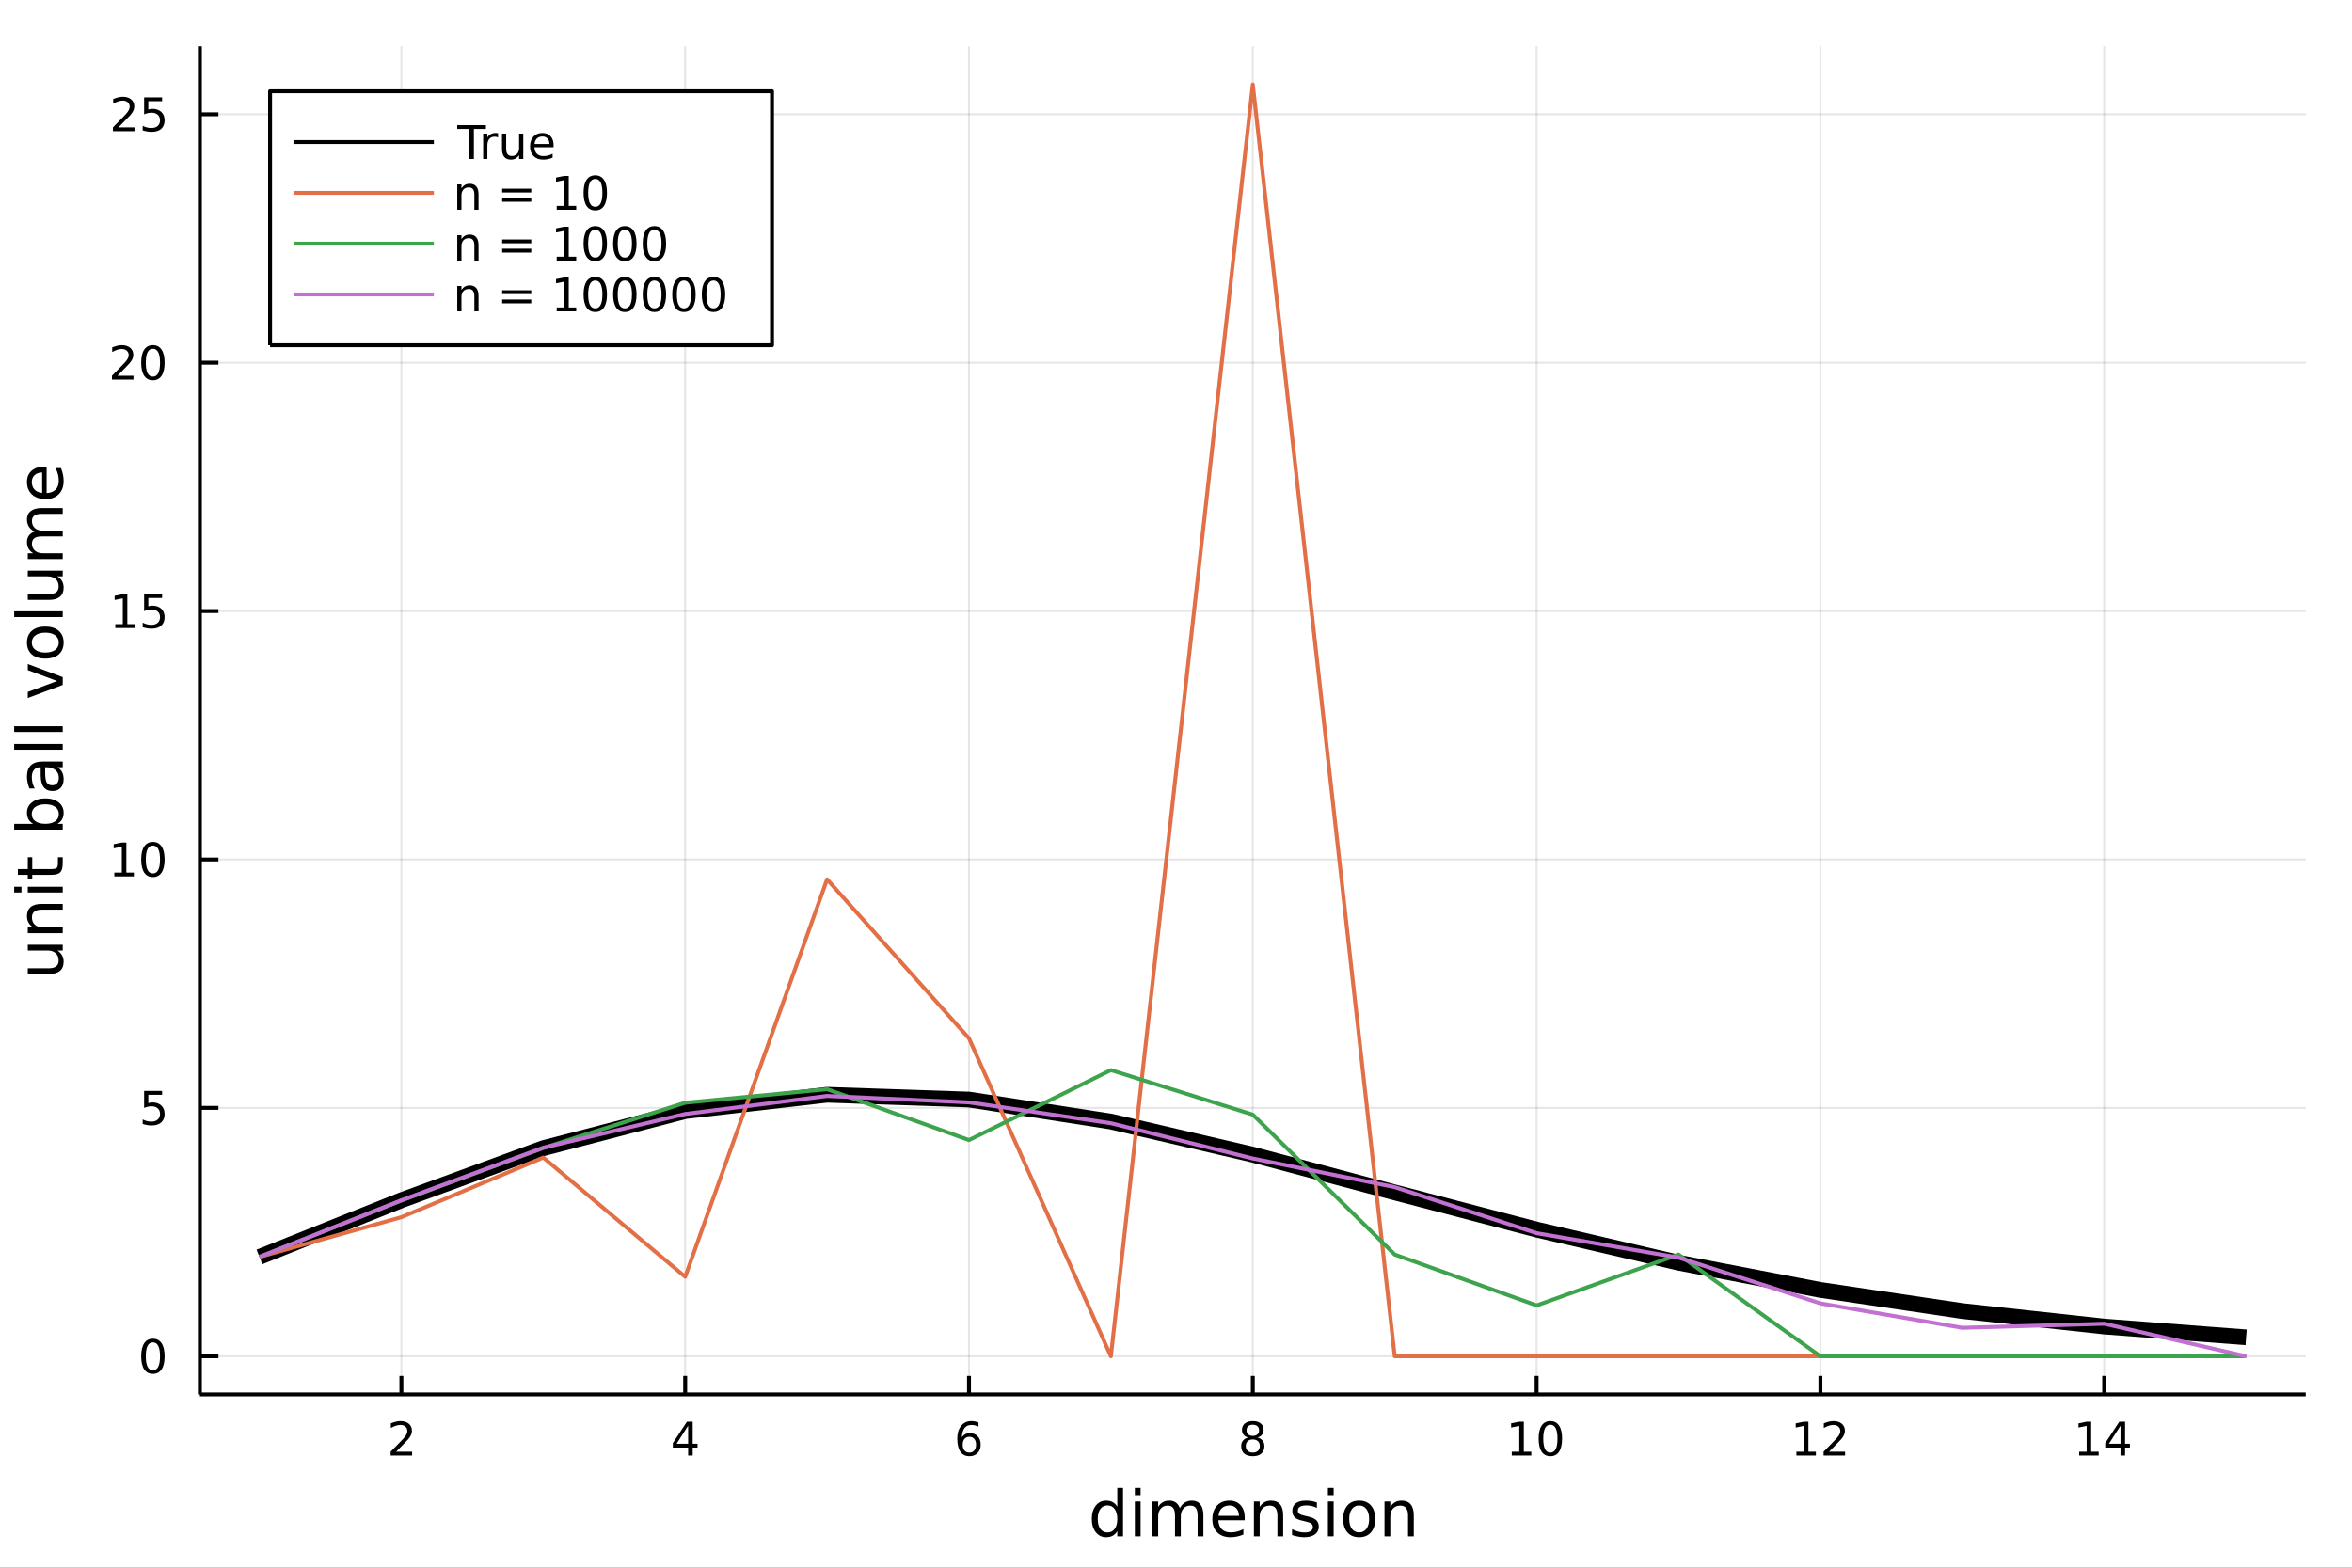 <?xml version="1.0" encoding="utf-8"?>
<svg xmlns="http://www.w3.org/2000/svg" xmlns:xlink="http://www.w3.org/1999/xlink" width="600" height="400" viewBox="0 0 2400 1600">
<rect x="0" y="0" width="2400" height="1600" fill="#333333" stroke="none"/>
<defs>
  <clipPath id="clip980">
    <rect x="0" y="0" width="2400" height="1600"/>
  </clipPath>
</defs>
<path clip-path="url(#clip980)" d="
M0 1600 L2400 1600 L2400 0 L0 0  Z
  " fill="#ffffff" fill-rule="evenodd" fill-opacity="1"/>
<defs>
  <clipPath id="clip981">
    <rect x="480" y="0" width="1681" height="1600"/>
  </clipPath>
</defs>
<path clip-path="url(#clip980)" d="
M203.964 1423.18 L2352.76 1423.18 L2352.76 47.244 L203.964 47.244  Z
  " fill="#ffffff" fill-rule="evenodd" fill-opacity="1"/>
<defs>
  <clipPath id="clip982">
    <rect x="203" y="47" width="2150" height="1377"/>
  </clipPath>
</defs>
<polyline clip-path="url(#clip982)" style="stroke:#000000; stroke-linecap:butt; stroke-linejoin:round; stroke-width:2; stroke-opacity:0.1; fill:none" points="
  409.576,1423.18 409.576,47.244 
  "/>
<polyline clip-path="url(#clip982)" style="stroke:#000000; stroke-linecap:butt; stroke-linejoin:round; stroke-width:2; stroke-opacity:0.1; fill:none" points="
  699.17,1423.18 699.17,47.244 
  "/>
<polyline clip-path="url(#clip982)" style="stroke:#000000; stroke-linecap:butt; stroke-linejoin:round; stroke-width:2; stroke-opacity:0.1; fill:none" points="
  988.765,1423.18 988.765,47.244 
  "/>
<polyline clip-path="url(#clip982)" style="stroke:#000000; stroke-linecap:butt; stroke-linejoin:round; stroke-width:2; stroke-opacity:0.1; fill:none" points="
  1278.36,1423.18 1278.36,47.244 
  "/>
<polyline clip-path="url(#clip982)" style="stroke:#000000; stroke-linecap:butt; stroke-linejoin:round; stroke-width:2; stroke-opacity:0.1; fill:none" points="
  1567.95,1423.18 1567.95,47.244 
  "/>
<polyline clip-path="url(#clip982)" style="stroke:#000000; stroke-linecap:butt; stroke-linejoin:round; stroke-width:2; stroke-opacity:0.1; fill:none" points="
  1857.55,1423.18 1857.55,47.244 
  "/>
<polyline clip-path="url(#clip982)" style="stroke:#000000; stroke-linecap:butt; stroke-linejoin:round; stroke-width:2; stroke-opacity:0.1; fill:none" points="
  2147.14,1423.18 2147.14,47.244 
  "/>
<polyline clip-path="url(#clip980)" style="stroke:#000000; stroke-linecap:butt; stroke-linejoin:round; stroke-width:4; stroke-opacity:1; fill:none" points="
  203.964,1423.18 2352.76,1423.18 
  "/>
<polyline clip-path="url(#clip980)" style="stroke:#000000; stroke-linecap:butt; stroke-linejoin:round; stroke-width:4; stroke-opacity:1; fill:none" points="
  409.576,1423.18 409.576,1404.28 
  "/>
<polyline clip-path="url(#clip980)" style="stroke:#000000; stroke-linecap:butt; stroke-linejoin:round; stroke-width:4; stroke-opacity:1; fill:none" points="
  699.17,1423.18 699.17,1404.28 
  "/>
<polyline clip-path="url(#clip980)" style="stroke:#000000; stroke-linecap:butt; stroke-linejoin:round; stroke-width:4; stroke-opacity:1; fill:none" points="
  988.765,1423.18 988.765,1404.28 
  "/>
<polyline clip-path="url(#clip980)" style="stroke:#000000; stroke-linecap:butt; stroke-linejoin:round; stroke-width:4; stroke-opacity:1; fill:none" points="
  1278.36,1423.18 1278.36,1404.28 
  "/>
<polyline clip-path="url(#clip980)" style="stroke:#000000; stroke-linecap:butt; stroke-linejoin:round; stroke-width:4; stroke-opacity:1; fill:none" points="
  1567.95,1423.18 1567.95,1404.28 
  "/>
<polyline clip-path="url(#clip980)" style="stroke:#000000; stroke-linecap:butt; stroke-linejoin:round; stroke-width:4; stroke-opacity:1; fill:none" points="
  1857.55,1423.18 1857.55,1404.28 
  "/>
<polyline clip-path="url(#clip980)" style="stroke:#000000; stroke-linecap:butt; stroke-linejoin:round; stroke-width:4; stroke-opacity:1; fill:none" points="
  2147.14,1423.18 2147.14,1404.28 
  "/>
<path clip-path="url(#clip980)" d="M404.229 1481.64 L420.548 1481.64 L420.548 1485.58 L398.604 1485.58 L398.604 1481.64 Q401.266 1478.89 405.849 1474.26 Q410.455 1469.61 411.636 1468.27 Q413.881 1465.74 414.761 1464.01 Q415.664 1462.25 415.664 1460.56 Q415.664 1457.8 413.719 1456.07 Q411.798 1454.33 408.696 1454.33 Q406.497 1454.33 404.043 1455.09 Q401.613 1455.86 398.835 1457.41 L398.835 1452.69 Q401.659 1451.55 404.113 1450.97 Q406.567 1450.39 408.604 1450.39 Q413.974 1450.39 417.168 1453.08 Q420.363 1455.77 420.363 1460.26 Q420.363 1462.39 419.553 1464.31 Q418.766 1466.2 416.659 1468.8 Q416.08 1469.47 412.979 1472.69 Q409.877 1475.88 404.229 1481.64 Z" fill="#000000" fill-rule="evenodd" fill-opacity="1" /><path clip-path="url(#clip980)" d="M702.18 1455.09 L690.374 1473.54 L702.18 1473.54 L702.18 1455.09 M700.953 1451.02 L706.832 1451.02 L706.832 1473.54 L711.763 1473.54 L711.763 1477.43 L706.832 1477.43 L706.832 1485.58 L702.18 1485.58 L702.18 1477.43 L686.578 1477.43 L686.578 1472.92 L700.953 1451.02 Z" fill="#000000" fill-rule="evenodd" fill-opacity="1" /><path clip-path="url(#clip980)" d="M989.17 1466.44 Q986.022 1466.44 984.17 1468.59 Q982.342 1470.74 982.342 1474.49 Q982.342 1478.22 984.17 1480.39 Q986.022 1482.55 989.17 1482.55 Q992.318 1482.55 994.147 1480.39 Q995.999 1478.22 995.999 1474.49 Q995.999 1470.74 994.147 1468.59 Q992.318 1466.44 989.17 1466.44 M998.453 1451.78 L998.453 1456.04 Q996.693 1455.21 994.888 1454.77 Q993.105 1454.33 991.346 1454.33 Q986.716 1454.33 984.263 1457.45 Q981.832 1460.58 981.485 1466.9 Q982.851 1464.89 984.911 1463.82 Q986.971 1462.73 989.448 1462.73 Q994.656 1462.73 997.666 1465.9 Q1000.7 1469.05 1000.7 1474.49 Q1000.7 1479.82 997.55 1483.03 Q994.402 1486.25 989.17 1486.25 Q983.175 1486.25 980.004 1481.67 Q976.832 1477.06 976.832 1468.33 Q976.832 1460.14 980.721 1455.28 Q984.61 1450.39 991.161 1450.39 Q992.92 1450.39 994.703 1450.74 Q996.508 1451.09 998.453 1451.78 Z" fill="#000000" fill-rule="evenodd" fill-opacity="1" /><path clip-path="url(#clip980)" d="M1278.36 1469.17 Q1275.03 1469.17 1273.11 1470.95 Q1271.21 1472.73 1271.21 1475.86 Q1271.21 1478.98 1273.11 1480.77 Q1275.03 1482.55 1278.36 1482.55 Q1281.69 1482.55 1283.61 1480.77 Q1285.54 1478.96 1285.54 1475.86 Q1285.54 1472.73 1283.61 1470.95 Q1281.72 1469.17 1278.36 1469.17 M1273.68 1467.18 Q1270.67 1466.44 1268.98 1464.38 Q1267.32 1462.32 1267.32 1459.35 Q1267.32 1455.21 1270.26 1452.8 Q1273.22 1450.39 1278.36 1450.39 Q1283.52 1450.39 1286.46 1452.8 Q1289.4 1455.21 1289.4 1459.35 Q1289.4 1462.32 1287.71 1464.38 Q1286.04 1466.44 1283.06 1467.18 Q1286.44 1467.96 1288.31 1470.26 Q1290.21 1472.55 1290.21 1475.86 Q1290.21 1480.88 1287.13 1483.57 Q1284.08 1486.25 1278.36 1486.25 Q1272.64 1486.25 1269.56 1483.57 Q1266.51 1480.88 1266.51 1475.86 Q1266.51 1472.55 1268.41 1470.26 Q1270.3 1467.96 1273.68 1467.18 M1271.97 1459.79 Q1271.97 1462.48 1273.64 1463.98 Q1275.33 1465.49 1278.36 1465.49 Q1281.37 1465.49 1283.06 1463.98 Q1284.77 1462.48 1284.77 1459.79 Q1284.77 1457.11 1283.06 1455.6 Q1281.37 1454.1 1278.36 1454.1 Q1275.33 1454.1 1273.64 1455.6 Q1271.97 1457.11 1271.97 1459.79 Z" fill="#000000" fill-rule="evenodd" fill-opacity="1" /><path clip-path="url(#clip980)" d="M1542.64 1481.64 L1550.28 1481.64 L1550.28 1455.28 L1541.97 1456.95 L1541.97 1452.69 L1550.23 1451.02 L1554.91 1451.02 L1554.91 1481.64 L1562.55 1481.64 L1562.55 1485.58 L1542.64 1485.58 L1542.64 1481.64 Z" fill="#000000" fill-rule="evenodd" fill-opacity="1" /><path clip-path="url(#clip980)" d="M1581.99 1454.1 Q1578.38 1454.1 1576.55 1457.66 Q1574.75 1461.2 1574.75 1468.33 Q1574.75 1475.44 1576.55 1479.01 Q1578.38 1482.55 1581.99 1482.55 Q1585.63 1482.55 1587.43 1479.01 Q1589.26 1475.44 1589.26 1468.33 Q1589.26 1461.2 1587.43 1457.66 Q1585.63 1454.1 1581.99 1454.1 M1581.99 1450.39 Q1587.8 1450.39 1590.86 1455 Q1593.94 1459.58 1593.94 1468.33 Q1593.94 1477.06 1590.86 1481.67 Q1587.8 1486.25 1581.99 1486.25 Q1576.18 1486.25 1573.1 1481.67 Q1570.05 1477.06 1570.05 1468.33 Q1570.05 1459.58 1573.1 1455 Q1576.18 1450.39 1581.99 1450.39 Z" fill="#000000" fill-rule="evenodd" fill-opacity="1" /><path clip-path="url(#clip980)" d="M1833.04 1481.64 L1840.67 1481.64 L1840.67 1455.28 L1832.36 1456.95 L1832.36 1452.69 L1840.63 1451.02 L1845.3 1451.02 L1845.3 1481.64 L1852.94 1481.64 L1852.94 1485.58 L1833.04 1485.58 L1833.04 1481.64 Z" fill="#000000" fill-rule="evenodd" fill-opacity="1" /><path clip-path="url(#clip980)" d="M1866.41 1481.64 L1882.73 1481.64 L1882.73 1485.58 L1860.79 1485.58 L1860.79 1481.64 Q1863.45 1478.89 1868.04 1474.26 Q1872.64 1469.61 1873.82 1468.27 Q1876.07 1465.74 1876.95 1464.01 Q1877.85 1462.25 1877.85 1460.56 Q1877.85 1457.8 1875.91 1456.07 Q1873.98 1454.33 1870.88 1454.33 Q1868.68 1454.33 1866.23 1455.09 Q1863.8 1455.86 1861.02 1457.41 L1861.02 1452.69 Q1863.85 1451.55 1866.3 1450.97 Q1868.75 1450.39 1870.79 1450.39 Q1876.16 1450.39 1879.35 1453.08 Q1882.55 1455.77 1882.55 1460.26 Q1882.55 1462.39 1881.74 1464.31 Q1880.95 1466.2 1878.85 1468.8 Q1878.27 1469.47 1875.16 1472.69 Q1872.06 1475.88 1866.41 1481.64 Z" fill="#000000" fill-rule="evenodd" fill-opacity="1" /><path clip-path="url(#clip980)" d="M2121.59 1481.64 L2129.23 1481.64 L2129.23 1455.28 L2120.92 1456.95 L2120.92 1452.69 L2129.18 1451.02 L2133.86 1451.02 L2133.86 1481.64 L2141.5 1481.64 L2141.5 1485.58 L2121.59 1485.58 L2121.59 1481.64 Z" fill="#000000" fill-rule="evenodd" fill-opacity="1" /><path clip-path="url(#clip980)" d="M2163.79 1455.09 L2151.98 1473.54 L2163.79 1473.54 L2163.79 1455.09 M2162.56 1451.02 L2168.44 1451.02 L2168.44 1473.54 L2173.37 1473.54 L2173.37 1477.43 L2168.44 1477.43 L2168.44 1485.58 L2163.79 1485.58 L2163.79 1477.43 L2148.19 1477.43 L2148.19 1472.92 L2162.56 1451.02 Z" fill="#000000" fill-rule="evenodd" fill-opacity="1" /><path clip-path="url(#clip980)" d="M1140.1 1537.81 L1140.1 1518.52 L1145.95 1518.52 L1145.95 1568.04 L1140.1 1568.04 L1140.1 1562.7 Q1138.25 1565.88 1135.42 1567.44 Q1132.62 1568.97 1128.67 1568.97 Q1122.21 1568.97 1118.13 1563.81 Q1114.09 1558.65 1114.09 1550.25 Q1114.09 1541.85 1118.13 1536.69 Q1122.21 1531.54 1128.67 1531.54 Q1132.62 1531.54 1135.42 1533.1 Q1138.25 1534.62 1140.1 1537.81 M1120.14 1550.25 Q1120.14 1556.71 1122.78 1560.4 Q1125.46 1564.07 1130.1 1564.07 Q1134.75 1564.07 1137.42 1560.4 Q1140.1 1556.71 1140.1 1550.25 Q1140.1 1543.79 1137.42 1540.13 Q1134.75 1536.44 1130.1 1536.44 Q1125.46 1536.44 1122.78 1540.13 Q1120.14 1543.79 1120.14 1550.25 Z" fill="#000000" fill-rule="evenodd" fill-opacity="1" /><path clip-path="url(#clip980)" d="M1158.02 1532.4 L1163.87 1532.4 L1163.87 1568.04 L1158.02 1568.04 L1158.02 1532.4 M1158.02 1518.52 L1163.87 1518.52 L1163.87 1525.93 L1158.02 1525.93 L1158.02 1518.52 Z" fill="#000000" fill-rule="evenodd" fill-opacity="1" /><path clip-path="url(#clip980)" d="M1203.88 1539.24 Q1206.08 1535.29 1209.13 1533.41 Q1212.19 1531.54 1216.33 1531.54 Q1221.9 1531.54 1224.92 1535.45 Q1227.94 1539.33 1227.94 1546.53 L1227.94 1568.04 L1222.06 1568.04 L1222.06 1546.72 Q1222.06 1541.59 1220.24 1539.11 Q1218.43 1536.63 1214.7 1536.63 Q1210.15 1536.63 1207.51 1539.65 Q1204.87 1542.68 1204.87 1547.9 L1204.87 1568.04 L1198.98 1568.04 L1198.98 1546.72 Q1198.98 1541.56 1197.17 1539.11 Q1195.35 1536.63 1191.56 1536.63 Q1187.08 1536.63 1184.43 1539.68 Q1181.79 1542.71 1181.79 1547.9 L1181.79 1568.04 L1175.9 1568.04 L1175.9 1532.4 L1181.79 1532.4 L1181.79 1537.93 Q1183.8 1534.66 1186.6 1533.1 Q1189.4 1531.54 1193.25 1531.54 Q1197.13 1531.54 1199.84 1533.51 Q1202.58 1535.48 1203.88 1539.24 Z" fill="#000000" fill-rule="evenodd" fill-opacity="1" /><path clip-path="url(#clip980)" d="M1270.12 1548.76 L1270.12 1551.62 L1243.19 1551.62 Q1243.57 1557.67 1246.82 1560.85 Q1250.1 1564 1255.92 1564 Q1259.29 1564 1262.45 1563.17 Q1265.63 1562.35 1268.75 1560.69 L1268.75 1566.23 Q1265.6 1567.57 1262.29 1568.27 Q1258.98 1568.97 1255.57 1568.97 Q1247.04 1568.97 1242.04 1564 Q1237.08 1559.04 1237.08 1550.57 Q1237.08 1541.82 1241.79 1536.69 Q1246.53 1531.54 1254.55 1531.54 Q1261.75 1531.54 1265.91 1536.18 Q1270.12 1540.8 1270.12 1548.76 M1264.26 1547.04 Q1264.2 1542.23 1261.55 1539.37 Q1258.94 1536.5 1254.62 1536.5 Q1249.71 1536.5 1246.75 1539.27 Q1243.83 1542.04 1243.38 1547.07 L1264.26 1547.04 Z" fill="#000000" fill-rule="evenodd" fill-opacity="1" /><path clip-path="url(#clip980)" d="M1309.36 1546.53 L1309.36 1568.04 L1303.5 1568.04 L1303.5 1546.72 Q1303.5 1541.66 1301.53 1539.14 Q1299.56 1536.63 1295.61 1536.63 Q1290.87 1536.63 1288.13 1539.65 Q1285.39 1542.68 1285.39 1547.9 L1285.39 1568.04 L1279.51 1568.04 L1279.51 1532.4 L1285.39 1532.4 L1285.39 1537.93 Q1287.49 1534.72 1290.33 1533.13 Q1293.19 1531.54 1296.92 1531.54 Q1303.06 1531.54 1306.21 1535.36 Q1309.36 1539.14 1309.36 1546.53 Z" fill="#000000" fill-rule="evenodd" fill-opacity="1" /><path clip-path="url(#clip980)" d="M1343.77 1533.45 L1343.77 1538.98 Q1341.28 1537.71 1338.61 1537.07 Q1335.94 1536.44 1333.07 1536.44 Q1328.71 1536.44 1326.52 1537.77 Q1324.35 1539.11 1324.35 1541.79 Q1324.35 1543.82 1325.91 1545 Q1327.47 1546.15 1332.18 1547.2 L1334.19 1547.64 Q1340.43 1548.98 1343.04 1551.43 Q1345.68 1553.85 1345.68 1558.21 Q1345.68 1563.17 1341.73 1566.07 Q1337.82 1568.97 1330.94 1568.97 Q1328.08 1568.97 1324.96 1568.39 Q1321.87 1567.85 1318.43 1566.74 L1318.43 1560.69 Q1321.68 1562.38 1324.83 1563.24 Q1327.98 1564.07 1331.07 1564.07 Q1335.21 1564.07 1337.43 1562.66 Q1339.66 1561.23 1339.66 1558.65 Q1339.66 1556.27 1338.04 1554.99 Q1336.45 1553.72 1331 1552.54 L1328.97 1552.07 Q1323.52 1550.92 1321.11 1548.56 Q1318.69 1546.18 1318.69 1542.04 Q1318.69 1537.01 1322.25 1534.27 Q1325.82 1531.54 1332.37 1531.54 Q1335.62 1531.54 1338.48 1532.01 Q1341.35 1532.49 1343.77 1533.45 Z" fill="#000000" fill-rule="evenodd" fill-opacity="1" /><path clip-path="url(#clip980)" d="M1355 1532.4 L1360.86 1532.4 L1360.86 1568.04 L1355 1568.04 L1355 1532.4 M1355 1518.52 L1360.86 1518.52 L1360.86 1525.93 L1355 1525.93 L1355 1518.52 Z" fill="#000000" fill-rule="evenodd" fill-opacity="1" /><path clip-path="url(#clip980)" d="M1386.93 1536.5 Q1382.22 1536.5 1379.48 1540.19 Q1376.74 1543.85 1376.74 1550.25 Q1376.74 1556.65 1379.45 1560.34 Q1382.18 1564 1386.93 1564 Q1391.61 1564 1394.34 1560.31 Q1397.08 1556.62 1397.08 1550.25 Q1397.08 1543.92 1394.34 1540.23 Q1391.61 1536.5 1386.93 1536.5 M1386.93 1531.54 Q1394.57 1531.54 1398.93 1536.5 Q1403.29 1541.47 1403.29 1550.25 Q1403.29 1559 1398.93 1564 Q1394.57 1568.97 1386.93 1568.97 Q1379.26 1568.97 1374.9 1564 Q1370.57 1559 1370.57 1550.25 Q1370.57 1541.47 1374.9 1536.5 Q1379.26 1531.54 1386.93 1531.54 Z" fill="#000000" fill-rule="evenodd" fill-opacity="1" /><path clip-path="url(#clip980)" d="M1442.63 1546.53 L1442.63 1568.04 L1436.77 1568.04 L1436.77 1546.72 Q1436.77 1541.66 1434.8 1539.14 Q1432.82 1536.63 1428.88 1536.63 Q1424.13 1536.63 1421.4 1539.65 Q1418.66 1542.68 1418.66 1547.9 L1418.66 1568.04 L1412.77 1568.04 L1412.77 1532.4 L1418.66 1532.4 L1418.66 1537.93 Q1420.76 1534.72 1423.59 1533.13 Q1426.46 1531.54 1430.18 1531.54 Q1436.32 1531.54 1439.48 1535.36 Q1442.63 1539.14 1442.63 1546.53 Z" fill="#000000" fill-rule="evenodd" fill-opacity="1" /><polyline clip-path="url(#clip982)" style="stroke:#000000; stroke-linecap:butt; stroke-linejoin:round; stroke-width:2; stroke-opacity:0.1; fill:none" points="
  203.964,1384.24 2352.76,1384.24 
  "/>
<polyline clip-path="url(#clip982)" style="stroke:#000000; stroke-linecap:butt; stroke-linejoin:round; stroke-width:2; stroke-opacity:0.1; fill:none" points="
  203.964,1130.71 2352.76,1130.71 
  "/>
<polyline clip-path="url(#clip982)" style="stroke:#000000; stroke-linecap:butt; stroke-linejoin:round; stroke-width:2; stroke-opacity:0.1; fill:none" points="
  203.964,877.186 2352.76,877.186 
  "/>
<polyline clip-path="url(#clip982)" style="stroke:#000000; stroke-linecap:butt; stroke-linejoin:round; stroke-width:2; stroke-opacity:0.1; fill:none" points="
  203.964,623.661 2352.76,623.661 
  "/>
<polyline clip-path="url(#clip982)" style="stroke:#000000; stroke-linecap:butt; stroke-linejoin:round; stroke-width:2; stroke-opacity:0.1; fill:none" points="
  203.964,370.135 2352.76,370.135 
  "/>
<polyline clip-path="url(#clip982)" style="stroke:#000000; stroke-linecap:butt; stroke-linejoin:round; stroke-width:2; stroke-opacity:0.1; fill:none" points="
  203.964,116.609 2352.76,116.609 
  "/>
<polyline clip-path="url(#clip980)" style="stroke:#000000; stroke-linecap:butt; stroke-linejoin:round; stroke-width:4; stroke-opacity:1; fill:none" points="
  203.964,1423.18 203.964,47.244 
  "/>
<polyline clip-path="url(#clip980)" style="stroke:#000000; stroke-linecap:butt; stroke-linejoin:round; stroke-width:4; stroke-opacity:1; fill:none" points="
  203.964,1384.24 222.861,1384.24 
  "/>
<polyline clip-path="url(#clip980)" style="stroke:#000000; stroke-linecap:butt; stroke-linejoin:round; stroke-width:4; stroke-opacity:1; fill:none" points="
  203.964,1130.71 222.861,1130.71 
  "/>
<polyline clip-path="url(#clip980)" style="stroke:#000000; stroke-linecap:butt; stroke-linejoin:round; stroke-width:4; stroke-opacity:1; fill:none" points="
  203.964,877.186 222.861,877.186 
  "/>
<polyline clip-path="url(#clip980)" style="stroke:#000000; stroke-linecap:butt; stroke-linejoin:round; stroke-width:4; stroke-opacity:1; fill:none" points="
  203.964,623.661 222.861,623.661 
  "/>
<polyline clip-path="url(#clip980)" style="stroke:#000000; stroke-linecap:butt; stroke-linejoin:round; stroke-width:4; stroke-opacity:1; fill:none" points="
  203.964,370.135 222.861,370.135 
  "/>
<polyline clip-path="url(#clip980)" style="stroke:#000000; stroke-linecap:butt; stroke-linejoin:round; stroke-width:4; stroke-opacity:1; fill:none" points="
  203.964,116.609 222.861,116.609 
  "/>
<path clip-path="url(#clip980)" d="M156.019 1370.04 Q152.408 1370.04 150.579 1373.6 Q148.774 1377.14 148.774 1384.27 Q148.774 1391.38 150.579 1394.94 Q152.408 1398.49 156.019 1398.49 Q159.653 1398.49 161.459 1394.94 Q163.288 1391.38 163.288 1384.27 Q163.288 1377.14 161.459 1373.6 Q159.653 1370.04 156.019 1370.04 M156.019 1366.33 Q161.829 1366.33 164.885 1370.94 Q167.964 1375.52 167.964 1384.27 Q167.964 1393 164.885 1397.61 Q161.829 1402.19 156.019 1402.19 Q150.209 1402.19 147.13 1397.61 Q144.075 1393 144.075 1384.27 Q144.075 1375.52 147.13 1370.94 Q150.209 1366.33 156.019 1366.33 Z" fill="#000000" fill-rule="evenodd" fill-opacity="1" /><path clip-path="url(#clip980)" d="M147.061 1113.43 L165.417 1113.43 L165.417 1117.37 L151.343 1117.37 L151.343 1125.84 Q152.362 1125.49 153.38 1125.33 Q154.399 1125.15 155.417 1125.15 Q161.204 1125.15 164.584 1128.32 Q167.964 1131.49 167.964 1136.9 Q167.964 1142.48 164.491 1145.58 Q161.019 1148.66 154.7 1148.66 Q152.524 1148.66 150.255 1148.29 Q148.01 1147.92 145.603 1147.18 L145.603 1142.48 Q147.686 1143.62 149.908 1144.17 Q152.13 1144.73 154.607 1144.73 Q158.612 1144.73 160.95 1142.62 Q163.288 1140.52 163.288 1136.9 Q163.288 1133.29 160.95 1131.19 Q158.612 1129.08 154.607 1129.08 Q152.732 1129.08 150.857 1129.5 Q149.005 1129.91 147.061 1130.79 L147.061 1113.43 Z" fill="#000000" fill-rule="evenodd" fill-opacity="1" /><path clip-path="url(#clip980)" d="M116.668 890.531 L124.306 890.531 L124.306 864.166 L115.996 865.832 L115.996 861.573 L124.26 859.906 L128.936 859.906 L128.936 890.531 L136.575 890.531 L136.575 894.466 L116.668 894.466 L116.668 890.531 Z" fill="#000000" fill-rule="evenodd" fill-opacity="1" /><path clip-path="url(#clip980)" d="M156.019 862.985 Q152.408 862.985 150.579 866.55 Q148.774 870.092 148.774 877.221 Q148.774 884.328 150.579 887.892 Q152.408 891.434 156.019 891.434 Q159.653 891.434 161.459 887.892 Q163.288 884.328 163.288 877.221 Q163.288 870.092 161.459 866.55 Q159.653 862.985 156.019 862.985 M156.019 859.281 Q161.829 859.281 164.885 863.888 Q167.964 868.471 167.964 877.221 Q167.964 885.948 164.885 890.554 Q161.829 895.138 156.019 895.138 Q150.209 895.138 147.13 890.554 Q144.075 885.948 144.075 877.221 Q144.075 868.471 147.13 863.888 Q150.209 859.281 156.019 859.281 Z" fill="#000000" fill-rule="evenodd" fill-opacity="1" /><path clip-path="url(#clip980)" d="M117.663 637.005 L125.302 637.005 L125.302 610.64 L116.992 612.306 L116.992 608.047 L125.255 606.381 L129.931 606.381 L129.931 637.005 L137.57 637.005 L137.57 640.941 L117.663 640.941 L117.663 637.005 Z" fill="#000000" fill-rule="evenodd" fill-opacity="1" /><path clip-path="url(#clip980)" d="M147.061 606.381 L165.417 606.381 L165.417 610.316 L151.343 610.316 L151.343 618.788 Q152.362 618.441 153.38 618.279 Q154.399 618.093 155.417 618.093 Q161.204 618.093 164.584 621.265 Q167.964 624.436 167.964 629.853 Q167.964 635.431 164.491 638.533 Q161.019 641.612 154.7 641.612 Q152.524 641.612 150.255 641.241 Q148.01 640.871 145.603 640.13 L145.603 635.431 Q147.686 636.566 149.908 637.121 Q152.13 637.677 154.607 637.677 Q158.612 637.677 160.95 635.57 Q163.288 633.464 163.288 629.853 Q163.288 626.242 160.95 624.135 Q158.612 622.029 154.607 622.029 Q152.732 622.029 150.857 622.445 Q149.005 622.862 147.061 623.742 L147.061 606.381 Z" fill="#000000" fill-rule="evenodd" fill-opacity="1" /><path clip-path="url(#clip980)" d="M119.885 383.48 L136.204 383.48 L136.204 387.415 L114.26 387.415 L114.26 383.48 Q116.922 380.725 121.505 376.095 Q126.112 371.443 127.292 370.1 Q129.538 367.577 130.417 365.841 Q131.32 364.081 131.32 362.392 Q131.32 359.637 129.376 357.901 Q127.455 356.165 124.353 356.165 Q122.154 356.165 119.7 356.929 Q117.269 357.693 114.492 359.244 L114.492 354.521 Q117.316 353.387 119.769 352.808 Q122.223 352.23 124.26 352.23 Q129.63 352.23 132.825 354.915 Q136.019 357.6 136.019 362.091 Q136.019 364.22 135.209 366.142 Q134.422 368.04 132.316 370.632 Q131.737 371.304 128.635 374.521 Q125.533 377.716 119.885 383.48 Z" fill="#000000" fill-rule="evenodd" fill-opacity="1" /><path clip-path="url(#clip980)" d="M156.019 355.933 Q152.408 355.933 150.579 359.498 Q148.774 363.04 148.774 370.169 Q148.774 377.276 150.579 380.841 Q152.408 384.382 156.019 384.382 Q159.653 384.382 161.459 380.841 Q163.288 377.276 163.288 370.169 Q163.288 363.04 161.459 359.498 Q159.653 355.933 156.019 355.933 M156.019 352.23 Q161.829 352.23 164.885 356.836 Q167.964 361.419 167.964 370.169 Q167.964 378.896 164.885 383.503 Q161.829 388.086 156.019 388.086 Q150.209 388.086 147.13 383.503 Q144.075 378.896 144.075 370.169 Q144.075 361.419 147.13 356.836 Q150.209 352.23 156.019 352.23 Z" fill="#000000" fill-rule="evenodd" fill-opacity="1" /><path clip-path="url(#clip980)" d="M120.88 129.954 L137.2 129.954 L137.2 133.889 L115.256 133.889 L115.256 129.954 Q117.918 127.199 122.501 122.569 Q127.107 117.917 128.288 116.574 Q130.533 114.051 131.413 112.315 Q132.316 110.556 132.316 108.866 Q132.316 106.111 130.371 104.375 Q128.45 102.639 125.348 102.639 Q123.149 102.639 120.695 103.403 Q118.265 104.167 115.487 105.718 L115.487 100.995 Q118.311 99.861 120.765 99.282 Q123.218 98.704 125.255 98.704 Q130.626 98.704 133.82 101.389 Q137.015 104.074 137.015 108.565 Q137.015 110.694 136.204 112.616 Q135.417 114.514 133.311 117.106 Q132.732 117.778 129.63 120.995 Q126.529 124.19 120.88 129.954 Z" fill="#000000" fill-rule="evenodd" fill-opacity="1" /><path clip-path="url(#clip980)" d="M147.061 99.329 L165.417 99.329 L165.417 103.264 L151.343 103.264 L151.343 111.736 Q152.362 111.389 153.38 111.227 Q154.399 111.042 155.417 111.042 Q161.204 111.042 164.584 114.213 Q167.964 117.384 167.964 122.801 Q167.964 128.38 164.491 131.481 Q161.019 134.56 154.7 134.56 Q152.524 134.56 150.255 134.19 Q148.01 133.819 145.603 133.079 L145.603 128.38 Q147.686 129.514 149.908 130.069 Q152.13 130.625 154.607 130.625 Q158.612 130.625 160.95 128.518 Q163.288 126.412 163.288 122.801 Q163.288 119.19 160.95 117.083 Q158.612 114.977 154.607 114.977 Q152.732 114.977 150.857 115.394 Q149.005 115.81 147.061 116.69 L147.061 99.329 Z" fill="#000000" fill-rule="evenodd" fill-opacity="1" /><path clip-path="url(#clip980)" d="M49.936 994.089 L28.356 994.089 L28.356 988.233 L49.713 988.233 Q54.774 988.233 57.32 986.26 Q59.835 984.286 59.835 980.339 Q59.835 975.597 56.811 972.86 Q53.787 970.091 48.567 970.091 L28.356 970.091 L28.356 964.234 L64.004 964.234 L64.004 970.091 L58.53 970.091 Q61.776 972.223 63.368 975.056 Q64.927 977.857 64.927 981.581 Q64.927 987.724 61.108 990.906 Q57.288 994.089 49.936 994.089 M27.497 979.353 L27.497 979.353 Z" fill="#000000" fill-rule="evenodd" fill-opacity="1" /><path clip-path="url(#clip980)" d="M42.488 922.539 L64.004 922.539 L64.004 928.395 L42.679 928.395 Q37.618 928.395 35.104 930.369 Q32.589 932.342 32.589 936.289 Q32.589 941.031 35.613 943.768 Q38.637 946.506 43.857 946.506 L64.004 946.506 L64.004 952.394 L28.356 952.394 L28.356 946.506 L33.894 946.506 Q30.68 944.405 29.088 941.572 Q27.497 938.708 27.497 934.984 Q27.497 928.841 31.316 925.69 Q35.104 922.539 42.488 922.539 Z" fill="#000000" fill-rule="evenodd" fill-opacity="1" /><path clip-path="url(#clip980)" d="M28.356 910.858 L28.356 905.001 L64.004 905.001 L64.004 910.858 L28.356 910.858 M14.479 910.858 L14.479 905.001 L21.895 905.001 L21.895 910.858 L14.479 910.858 Z" fill="#000000" fill-rule="evenodd" fill-opacity="1" /><path clip-path="url(#clip980)" d="M18.235 886.955 L28.356 886.955 L28.356 874.891 L32.908 874.891 L32.908 886.955 L52.259 886.955 Q56.62 886.955 57.861 885.777 Q59.103 884.567 59.103 880.907 L59.103 874.891 L64.004 874.891 L64.004 880.907 Q64.004 887.687 61.49 890.265 Q58.943 892.843 52.259 892.843 L32.908 892.843 L32.908 897.14 L28.356 897.14 L28.356 892.843 L18.235 892.843 L18.235 886.955 Z" fill="#000000" fill-rule="evenodd" fill-opacity="1" /><path clip-path="url(#clip980)" d="M46.212 820.878 Q39.751 820.878 36.09 823.552 Q32.398 826.194 32.398 830.841 Q32.398 835.488 36.09 838.161 Q39.751 840.803 46.212 840.803 Q52.673 840.803 56.365 838.161 Q60.026 835.488 60.026 830.841 Q60.026 826.194 56.365 823.552 Q52.673 820.878 46.212 820.878 M33.767 840.803 Q30.584 838.957 29.056 836.156 Q27.497 833.323 27.497 829.409 Q27.497 822.915 32.653 818.873 Q37.809 814.799 46.212 814.799 Q54.615 814.799 59.771 818.873 Q64.927 822.915 64.927 829.409 Q64.927 833.323 63.399 836.156 Q61.84 838.957 58.657 840.803 L64.004 840.803 L64.004 846.691 L14.479 846.691 L14.479 840.803 L33.767 840.803 Z" fill="#000000" fill-rule="evenodd" fill-opacity="1" /><path clip-path="url(#clip980)" d="M46.085 788.891 Q46.085 795.989 47.708 798.726 Q49.331 801.463 53.246 801.463 Q56.365 801.463 58.211 799.426 Q60.026 797.357 60.026 793.824 Q60.026 788.954 56.588 786.026 Q53.119 783.066 47.39 783.066 L46.085 783.066 L46.085 788.891 M43.666 777.21 L64.004 777.21 L64.004 783.066 L58.593 783.066 Q61.84 785.071 63.399 788.063 Q64.927 791.055 64.927 795.384 Q64.927 800.858 61.872 804.105 Q58.784 807.32 53.628 807.32 Q47.612 807.32 44.557 803.309 Q41.501 799.267 41.501 791.278 L41.501 783.066 L40.928 783.066 Q36.886 783.066 34.69 785.74 Q32.462 788.382 32.462 793.188 Q32.462 796.243 33.194 799.14 Q33.926 802.036 35.39 804.71 L29.98 804.71 Q28.738 801.495 28.133 798.471 Q27.497 795.447 27.497 792.583 Q27.497 784.849 31.507 781.029 Q35.518 777.21 43.666 777.21 Z" fill="#000000" fill-rule="evenodd" fill-opacity="1" /><path clip-path="url(#clip980)" d="M14.479 765.147 L14.479 759.29 L64.004 759.29 L64.004 765.147 L14.479 765.147 Z" fill="#000000" fill-rule="evenodd" fill-opacity="1" /><path clip-path="url(#clip980)" d="M14.479 747.036 L14.479 741.18 L64.004 741.18 L64.004 747.036 L14.479 747.036 Z" fill="#000000" fill-rule="evenodd" fill-opacity="1" /><path clip-path="url(#clip980)" d="M28.356 712.407 L28.356 706.2 L58.275 695.06 L28.356 683.92 L28.356 677.714 L64.004 691.082 L64.004 699.039 L28.356 712.407 Z" fill="#000000" fill-rule="evenodd" fill-opacity="1" /><path clip-path="url(#clip980)" d="M32.462 655.816 Q32.462 660.526 36.154 663.264 Q39.815 666.001 46.212 666.001 Q52.609 666.001 56.302 663.295 Q59.962 660.558 59.962 655.816 Q59.962 651.137 56.27 648.4 Q52.578 645.662 46.212 645.662 Q39.878 645.662 36.186 648.4 Q32.462 651.137 32.462 655.816 M27.497 655.816 Q27.497 648.177 32.462 643.816 Q37.427 639.456 46.212 639.456 Q54.965 639.456 59.962 643.816 Q64.927 648.177 64.927 655.816 Q64.927 663.486 59.962 667.847 Q54.965 672.176 46.212 672.176 Q37.427 672.176 32.462 667.847 Q27.497 663.486 27.497 655.816 Z" fill="#000000" fill-rule="evenodd" fill-opacity="1" /><path clip-path="url(#clip980)" d="M14.479 629.748 L14.479 623.892 L64.004 623.892 L64.004 629.748 L14.479 629.748 Z" fill="#000000" fill-rule="evenodd" fill-opacity="1" /><path clip-path="url(#clip980)" d="M49.936 612.242 L28.356 612.242 L28.356 606.386 L49.713 606.386 Q54.774 606.386 57.32 604.413 Q59.835 602.439 59.835 598.493 Q59.835 593.75 56.811 591.013 Q53.787 588.244 48.567 588.244 L28.356 588.244 L28.356 582.387 L64.004 582.387 L64.004 588.244 L58.53 588.244 Q61.776 590.376 63.368 593.209 Q64.927 596.01 64.927 599.734 Q64.927 605.877 61.108 609.06 Q57.288 612.242 49.936 612.242 M27.497 597.506 L27.497 597.506 Z" fill="#000000" fill-rule="evenodd" fill-opacity="1" /><path clip-path="url(#clip980)" d="M35.199 542.57 Q31.253 540.374 29.375 537.318 Q27.497 534.263 27.497 530.125 Q27.497 524.555 31.412 521.531 Q35.295 518.507 42.488 518.507 L64.004 518.507 L64.004 524.396 L42.679 524.396 Q37.555 524.396 35.072 526.21 Q32.589 528.024 32.589 531.748 Q32.589 536.3 35.613 538.941 Q38.637 541.583 43.857 541.583 L64.004 541.583 L64.004 547.471 L42.679 547.471 Q37.523 547.471 35.072 549.286 Q32.589 551.1 32.589 554.887 Q32.589 559.375 35.645 562.017 Q38.669 564.659 43.857 564.659 L64.004 564.659 L64.004 570.547 L28.356 570.547 L28.356 564.659 L33.894 564.659 Q30.616 562.654 29.056 559.853 Q27.497 557.052 27.497 553.201 Q27.497 549.317 29.47 546.612 Q31.444 543.875 35.199 542.57 Z" fill="#000000" fill-rule="evenodd" fill-opacity="1" /><path clip-path="url(#clip980)" d="M44.716 476.335 L47.581 476.335 L47.581 503.262 Q53.628 502.88 56.811 499.633 Q59.962 496.355 59.962 490.53 Q59.962 487.156 59.134 484.005 Q58.307 480.822 56.652 477.703 L62.19 477.703 Q63.527 480.854 64.227 484.164 Q64.927 487.475 64.927 490.88 Q64.927 499.41 59.962 504.407 Q54.997 509.373 46.53 509.373 Q37.777 509.373 32.653 504.662 Q27.497 499.92 27.497 491.899 Q27.497 484.705 32.144 480.536 Q36.759 476.335 44.716 476.335 M42.997 482.191 Q38.191 482.255 35.327 484.896 Q32.462 487.506 32.462 491.835 Q32.462 496.737 35.231 499.697 Q38 502.625 43.029 503.071 L42.997 482.191 Z" fill="#000000" fill-rule="evenodd" fill-opacity="1" /><polyline clip-path="url(#clip982)" style="stroke:#000000; stroke-linecap:butt; stroke-linejoin:round; stroke-width:16; stroke-opacity:1; fill:none" points="
  264.778,1282.83 409.576,1224.94 554.373,1171.84 699.17,1134.02 843.968,1117.34 988.765,1122.21 1133.56,1144.67 1278.36,1178.44 1423.16,1216.99 1567.95,1254.93 
  1712.75,1288.7 1857.55,1316.53 2002.35,1338.06 2147.14,1353.85 2291.94,1364.9 
  "/>
<polyline clip-path="url(#clip982)" style="stroke:#e26f46; stroke-linecap:butt; stroke-linejoin:round; stroke-width:4; stroke-opacity:1; fill:none" points="
  264.778,1282.83 409.576,1242.26 554.373,1181.42 699.17,1303.11 843.968,897.469 988.765,1059.73 1133.56,1384.24 1278.36,86.186 1423.16,1384.24 1567.95,1384.24 
  1712.75,1384.24 1857.55,1384.24 2002.35,1384.24 2147.14,1384.24 2291.94,1384.24 
  "/>
<polyline clip-path="url(#clip982)" style="stroke:#3da44d; stroke-linecap:butt; stroke-linejoin:round; stroke-width:4; stroke-opacity:1; fill:none" points="
  264.778,1282.83 409.576,1225.23 554.373,1171.68 699.17,1125.44 843.968,1111.65 988.765,1163.57 1133.56,1092.18 1278.36,1137.61 1423.16,1280.39 1567.95,1332.32 
  1712.75,1280.39 1857.55,1384.24 2002.35,1384.24 2147.14,1384.24 2291.94,1384.24 
  "/>
<polyline clip-path="url(#clip982)" style="stroke:#c271d2; stroke-linecap:butt; stroke-linejoin:round; stroke-width:4; stroke-opacity:1; fill:none" points="
  264.778,1282.83 409.576,1225.03 554.373,1171.38 699.17,1136.94 843.968,1118.54 988.765,1125.11 1133.56,1146.37 1278.36,1182.39 1423.16,1211.6 1567.95,1258.59 
  1712.75,1283.51 1857.55,1330.24 2002.35,1355.16 2147.14,1351.01 2291.94,1384.24 
  "/>
<path clip-path="url(#clip980)" d="
M275.59 352.309 L787.769 352.309 L787.769 93.109 L275.59 93.109  Z
  " fill="#ffffff" fill-rule="evenodd" fill-opacity="1"/>
<polyline clip-path="url(#clip980)" style="stroke:#000000; stroke-linecap:butt; stroke-linejoin:round; stroke-width:4; stroke-opacity:1; fill:none" points="
  275.59,352.309 787.769,352.309 787.769,93.109 275.59,93.109 275.59,352.309 
  "/>
<polyline clip-path="url(#clip980)" style="stroke:#000000; stroke-linecap:butt; stroke-linejoin:round; stroke-width:4; stroke-opacity:1; fill:none" points="
  299.465,144.949 442.718,144.949 
  "/>
<path clip-path="url(#clip980)" d="M466.594 127.669 L495.83 127.669 L495.83 131.604 L483.561 131.604 L483.561 162.229 L478.862 162.229 L478.862 131.604 L466.594 131.604 L466.594 127.669 Z" fill="#000000" fill-rule="evenodd" fill-opacity="1" /><path clip-path="url(#clip980)" d="M508.214 140.284 Q507.496 139.868 506.64 139.682 Q505.807 139.474 504.788 139.474 Q501.177 139.474 499.232 141.835 Q497.311 144.173 497.311 148.571 L497.311 162.229 L493.029 162.229 L493.029 136.303 L497.311 136.303 L497.311 140.331 Q498.654 137.969 500.807 136.835 Q502.959 135.678 506.038 135.678 Q506.478 135.678 507.01 135.747 Q507.543 135.794 508.191 135.909 L508.214 140.284 Z" fill="#000000" fill-rule="evenodd" fill-opacity="1" /><path clip-path="url(#clip980)" d="M512.242 151.997 L512.242 136.303 L516.501 136.303 L516.501 151.835 Q516.501 155.516 517.936 157.368 Q519.371 159.196 522.242 159.196 Q525.691 159.196 527.681 156.997 Q529.695 154.798 529.695 151.002 L529.695 136.303 L533.954 136.303 L533.954 162.229 L529.695 162.229 L529.695 158.247 Q528.144 160.608 526.084 161.766 Q524.047 162.9 521.339 162.9 Q516.871 162.9 514.556 160.122 Q512.242 157.344 512.242 151.997 M522.959 135.678 L522.959 135.678 Z" fill="#000000" fill-rule="evenodd" fill-opacity="1" /><path clip-path="url(#clip980)" d="M564.903 148.201 L564.903 150.284 L545.32 150.284 Q545.598 154.682 547.959 156.997 Q550.343 159.289 554.579 159.289 Q557.033 159.289 559.325 158.687 Q561.64 158.085 563.908 156.881 L563.908 160.909 Q561.616 161.881 559.209 162.391 Q556.802 162.9 554.325 162.9 Q548.121 162.9 544.487 159.289 Q540.876 155.678 540.876 149.52 Q540.876 143.155 544.302 139.428 Q547.751 135.678 553.584 135.678 Q558.815 135.678 561.848 139.057 Q564.903 142.414 564.903 148.201 M560.644 146.951 Q560.598 143.456 558.677 141.372 Q556.778 139.289 553.63 139.289 Q550.066 139.289 547.913 141.303 Q545.783 143.317 545.459 146.974 L560.644 146.951 Z" fill="#000000" fill-rule="evenodd" fill-opacity="1" /><polyline clip-path="url(#clip980)" style="stroke:#e26f46; stroke-linecap:butt; stroke-linejoin:round; stroke-width:4; stroke-opacity:1; fill:none" points="
  299.465,196.789 442.718,196.789 
  "/>
<path clip-path="url(#clip980)" d="M488.307 198.421 L488.307 214.069 L484.047 214.069 L484.047 198.559 Q484.047 194.879 482.612 193.05 Q481.177 191.222 478.307 191.222 Q474.858 191.222 472.867 193.421 Q470.876 195.62 470.876 199.416 L470.876 214.069 L466.594 214.069 L466.594 188.143 L470.876 188.143 L470.876 192.171 Q472.404 189.833 474.464 188.675 Q476.547 187.518 479.256 187.518 Q483.723 187.518 486.015 190.296 Q488.307 193.05 488.307 198.421 Z" fill="#000000" fill-rule="evenodd" fill-opacity="1" /><path clip-path="url(#clip980)" d="M512.427 192.541 L542.103 192.541 L542.103 196.43 L512.427 196.43 L512.427 192.541 M512.427 201.985 L542.103 201.985 L542.103 205.921 L512.427 205.921 L512.427 201.985 Z" fill="#000000" fill-rule="evenodd" fill-opacity="1" /><path clip-path="url(#clip980)" d="M568.075 210.133 L575.714 210.133 L575.714 183.768 L567.403 185.435 L567.403 181.175 L575.667 179.509 L580.343 179.509 L580.343 210.133 L587.982 210.133 L587.982 214.069 L568.075 214.069 L568.075 210.133 Z" fill="#000000" fill-rule="evenodd" fill-opacity="1" /><path clip-path="url(#clip980)" d="M607.426 182.587 Q603.815 182.587 601.987 186.152 Q600.181 189.694 600.181 196.823 Q600.181 203.93 601.987 207.495 Q603.815 211.036 607.426 211.036 Q611.061 211.036 612.866 207.495 Q614.695 203.93 614.695 196.823 Q614.695 189.694 612.866 186.152 Q611.061 182.587 607.426 182.587 M607.426 178.884 Q613.236 178.884 616.292 183.49 Q619.371 188.073 619.371 196.823 Q619.371 205.55 616.292 210.157 Q613.236 214.74 607.426 214.74 Q601.616 214.74 598.537 210.157 Q595.482 205.55 595.482 196.823 Q595.482 188.073 598.537 183.49 Q601.616 178.884 607.426 178.884 Z" fill="#000000" fill-rule="evenodd" fill-opacity="1" /><polyline clip-path="url(#clip980)" style="stroke:#3da44d; stroke-linecap:butt; stroke-linejoin:round; stroke-width:4; stroke-opacity:1; fill:none" points="
  299.465,248.629 442.718,248.629 
  "/>
<path clip-path="url(#clip980)" d="M488.307 250.261 L488.307 265.909 L484.047 265.909 L484.047 250.399 Q484.047 246.719 482.612 244.89 Q481.177 243.062 478.307 243.062 Q474.858 243.062 472.867 245.261 Q470.876 247.46 470.876 251.256 L470.876 265.909 L466.594 265.909 L466.594 239.983 L470.876 239.983 L470.876 244.011 Q472.404 241.673 474.464 240.515 Q476.547 239.358 479.256 239.358 Q483.723 239.358 486.015 242.136 Q488.307 244.89 488.307 250.261 Z" fill="#000000" fill-rule="evenodd" fill-opacity="1" /><path clip-path="url(#clip980)" d="M512.427 244.381 L542.103 244.381 L542.103 248.27 L512.427 248.27 L512.427 244.381 M512.427 253.825 L542.103 253.825 L542.103 257.761 L512.427 257.761 L512.427 253.825 Z" fill="#000000" fill-rule="evenodd" fill-opacity="1" /><path clip-path="url(#clip980)" d="M568.075 261.973 L575.714 261.973 L575.714 235.608 L567.403 237.275 L567.403 233.015 L575.667 231.349 L580.343 231.349 L580.343 261.973 L587.982 261.973 L587.982 265.909 L568.075 265.909 L568.075 261.973 Z" fill="#000000" fill-rule="evenodd" fill-opacity="1" /><path clip-path="url(#clip980)" d="M607.426 234.427 Q603.815 234.427 601.987 237.992 Q600.181 241.534 600.181 248.663 Q600.181 255.77 601.987 259.335 Q603.815 262.876 607.426 262.876 Q611.061 262.876 612.866 259.335 Q614.695 255.77 614.695 248.663 Q614.695 241.534 612.866 237.992 Q611.061 234.427 607.426 234.427 M607.426 230.724 Q613.236 230.724 616.292 235.33 Q619.371 239.913 619.371 248.663 Q619.371 257.39 616.292 261.997 Q613.236 266.58 607.426 266.58 Q601.616 266.58 598.537 261.997 Q595.482 257.39 595.482 248.663 Q595.482 239.913 598.537 235.33 Q601.616 230.724 607.426 230.724 Z" fill="#000000" fill-rule="evenodd" fill-opacity="1" /><path clip-path="url(#clip980)" d="M637.588 234.427 Q633.977 234.427 632.148 237.992 Q630.343 241.534 630.343 248.663 Q630.343 255.77 632.148 259.335 Q633.977 262.876 637.588 262.876 Q641.222 262.876 643.028 259.335 Q644.857 255.77 644.857 248.663 Q644.857 241.534 643.028 237.992 Q641.222 234.427 637.588 234.427 M637.588 230.724 Q643.398 230.724 646.454 235.33 Q649.533 239.913 649.533 248.663 Q649.533 257.39 646.454 261.997 Q643.398 266.58 637.588 266.58 Q631.778 266.58 628.699 261.997 Q625.644 257.39 625.644 248.663 Q625.644 239.913 628.699 235.33 Q631.778 230.724 637.588 230.724 Z" fill="#000000" fill-rule="evenodd" fill-opacity="1" /><path clip-path="url(#clip980)" d="M667.75 234.427 Q664.139 234.427 662.31 237.992 Q660.505 241.534 660.505 248.663 Q660.505 255.77 662.31 259.335 Q664.139 262.876 667.75 262.876 Q671.384 262.876 673.19 259.335 Q675.019 255.77 675.019 248.663 Q675.019 241.534 673.19 237.992 Q671.384 234.427 667.75 234.427 M667.75 230.724 Q673.56 230.724 676.616 235.33 Q679.694 239.913 679.694 248.663 Q679.694 257.39 676.616 261.997 Q673.56 266.58 667.75 266.58 Q661.94 266.58 658.861 261.997 Q655.806 257.39 655.806 248.663 Q655.806 239.913 658.861 235.33 Q661.94 230.724 667.75 230.724 Z" fill="#000000" fill-rule="evenodd" fill-opacity="1" /><polyline clip-path="url(#clip980)" style="stroke:#c271d2; stroke-linecap:butt; stroke-linejoin:round; stroke-width:4; stroke-opacity:1; fill:none" points="
  299.465,300.469 442.718,300.469 
  "/>
<path clip-path="url(#clip980)" d="M488.307 302.101 L488.307 317.749 L484.047 317.749 L484.047 302.239 Q484.047 298.559 482.612 296.73 Q481.177 294.902 478.307 294.902 Q474.858 294.902 472.867 297.101 Q470.876 299.3 470.876 303.096 L470.876 317.749 L466.594 317.749 L466.594 291.823 L470.876 291.823 L470.876 295.851 Q472.404 293.513 474.464 292.355 Q476.547 291.198 479.256 291.198 Q483.723 291.198 486.015 293.976 Q488.307 296.73 488.307 302.101 Z" fill="#000000" fill-rule="evenodd" fill-opacity="1" /><path clip-path="url(#clip980)" d="M512.427 296.221 L542.103 296.221 L542.103 300.11 L512.427 300.11 L512.427 296.221 M512.427 305.665 L542.103 305.665 L542.103 309.601 L512.427 309.601 L512.427 305.665 Z" fill="#000000" fill-rule="evenodd" fill-opacity="1" /><path clip-path="url(#clip980)" d="M568.075 313.813 L575.714 313.813 L575.714 287.448 L567.403 289.115 L567.403 284.855 L575.667 283.189 L580.343 283.189 L580.343 313.813 L587.982 313.813 L587.982 317.749 L568.075 317.749 L568.075 313.813 Z" fill="#000000" fill-rule="evenodd" fill-opacity="1" /><path clip-path="url(#clip980)" d="M607.426 286.267 Q603.815 286.267 601.987 289.832 Q600.181 293.374 600.181 300.503 Q600.181 307.61 601.987 311.175 Q603.815 314.716 607.426 314.716 Q611.061 314.716 612.866 311.175 Q614.695 307.61 614.695 300.503 Q614.695 293.374 612.866 289.832 Q611.061 286.267 607.426 286.267 M607.426 282.564 Q613.236 282.564 616.292 287.17 Q619.371 291.753 619.371 300.503 Q619.371 309.23 616.292 313.837 Q613.236 318.42 607.426 318.42 Q601.616 318.42 598.537 313.837 Q595.482 309.23 595.482 300.503 Q595.482 291.753 598.537 287.17 Q601.616 282.564 607.426 282.564 Z" fill="#000000" fill-rule="evenodd" fill-opacity="1" /><path clip-path="url(#clip980)" d="M637.588 286.267 Q633.977 286.267 632.148 289.832 Q630.343 293.374 630.343 300.503 Q630.343 307.61 632.148 311.175 Q633.977 314.716 637.588 314.716 Q641.222 314.716 643.028 311.175 Q644.857 307.61 644.857 300.503 Q644.857 293.374 643.028 289.832 Q641.222 286.267 637.588 286.267 M637.588 282.564 Q643.398 282.564 646.454 287.17 Q649.533 291.753 649.533 300.503 Q649.533 309.23 646.454 313.837 Q643.398 318.42 637.588 318.42 Q631.778 318.42 628.699 313.837 Q625.644 309.23 625.644 300.503 Q625.644 291.753 628.699 287.17 Q631.778 282.564 637.588 282.564 Z" fill="#000000" fill-rule="evenodd" fill-opacity="1" /><path clip-path="url(#clip980)" d="M667.75 286.267 Q664.139 286.267 662.31 289.832 Q660.505 293.374 660.505 300.503 Q660.505 307.61 662.31 311.175 Q664.139 314.716 667.75 314.716 Q671.384 314.716 673.19 311.175 Q675.019 307.61 675.019 300.503 Q675.019 293.374 673.19 289.832 Q671.384 286.267 667.75 286.267 M667.75 282.564 Q673.56 282.564 676.616 287.17 Q679.694 291.753 679.694 300.503 Q679.694 309.23 676.616 313.837 Q673.56 318.42 667.75 318.42 Q661.94 318.42 658.861 313.837 Q655.806 309.23 655.806 300.503 Q655.806 291.753 658.861 287.17 Q661.94 282.564 667.75 282.564 Z" fill="#000000" fill-rule="evenodd" fill-opacity="1" /><path clip-path="url(#clip980)" d="M697.912 286.267 Q694.301 286.267 692.472 289.832 Q690.667 293.374 690.667 300.503 Q690.667 307.61 692.472 311.175 Q694.301 314.716 697.912 314.716 Q701.546 314.716 703.352 311.175 Q705.18 307.61 705.18 300.503 Q705.18 293.374 703.352 289.832 Q701.546 286.267 697.912 286.267 M697.912 282.564 Q703.722 282.564 706.778 287.17 Q709.856 291.753 709.856 300.503 Q709.856 309.23 706.778 313.837 Q703.722 318.42 697.912 318.42 Q692.102 318.42 689.023 313.837 Q685.968 309.23 685.968 300.503 Q685.968 291.753 689.023 287.17 Q692.102 282.564 697.912 282.564 Z" fill="#000000" fill-rule="evenodd" fill-opacity="1" /><path clip-path="url(#clip980)" d="M728.074 286.267 Q724.463 286.267 722.634 289.832 Q720.828 293.374 720.828 300.503 Q720.828 307.61 722.634 311.175 Q724.463 314.716 728.074 314.716 Q731.708 314.716 733.514 311.175 Q735.342 307.61 735.342 300.503 Q735.342 293.374 733.514 289.832 Q731.708 286.267 728.074 286.267 M728.074 282.564 Q733.884 282.564 736.94 287.17 Q740.018 291.753 740.018 300.503 Q740.018 309.23 736.94 313.837 Q733.884 318.42 728.074 318.42 Q722.264 318.42 719.185 313.837 Q716.129 309.23 716.129 300.503 Q716.129 291.753 719.185 287.17 Q722.264 282.564 728.074 282.564 Z" fill="#000000" fill-rule="evenodd" fill-opacity="1" /></svg>
